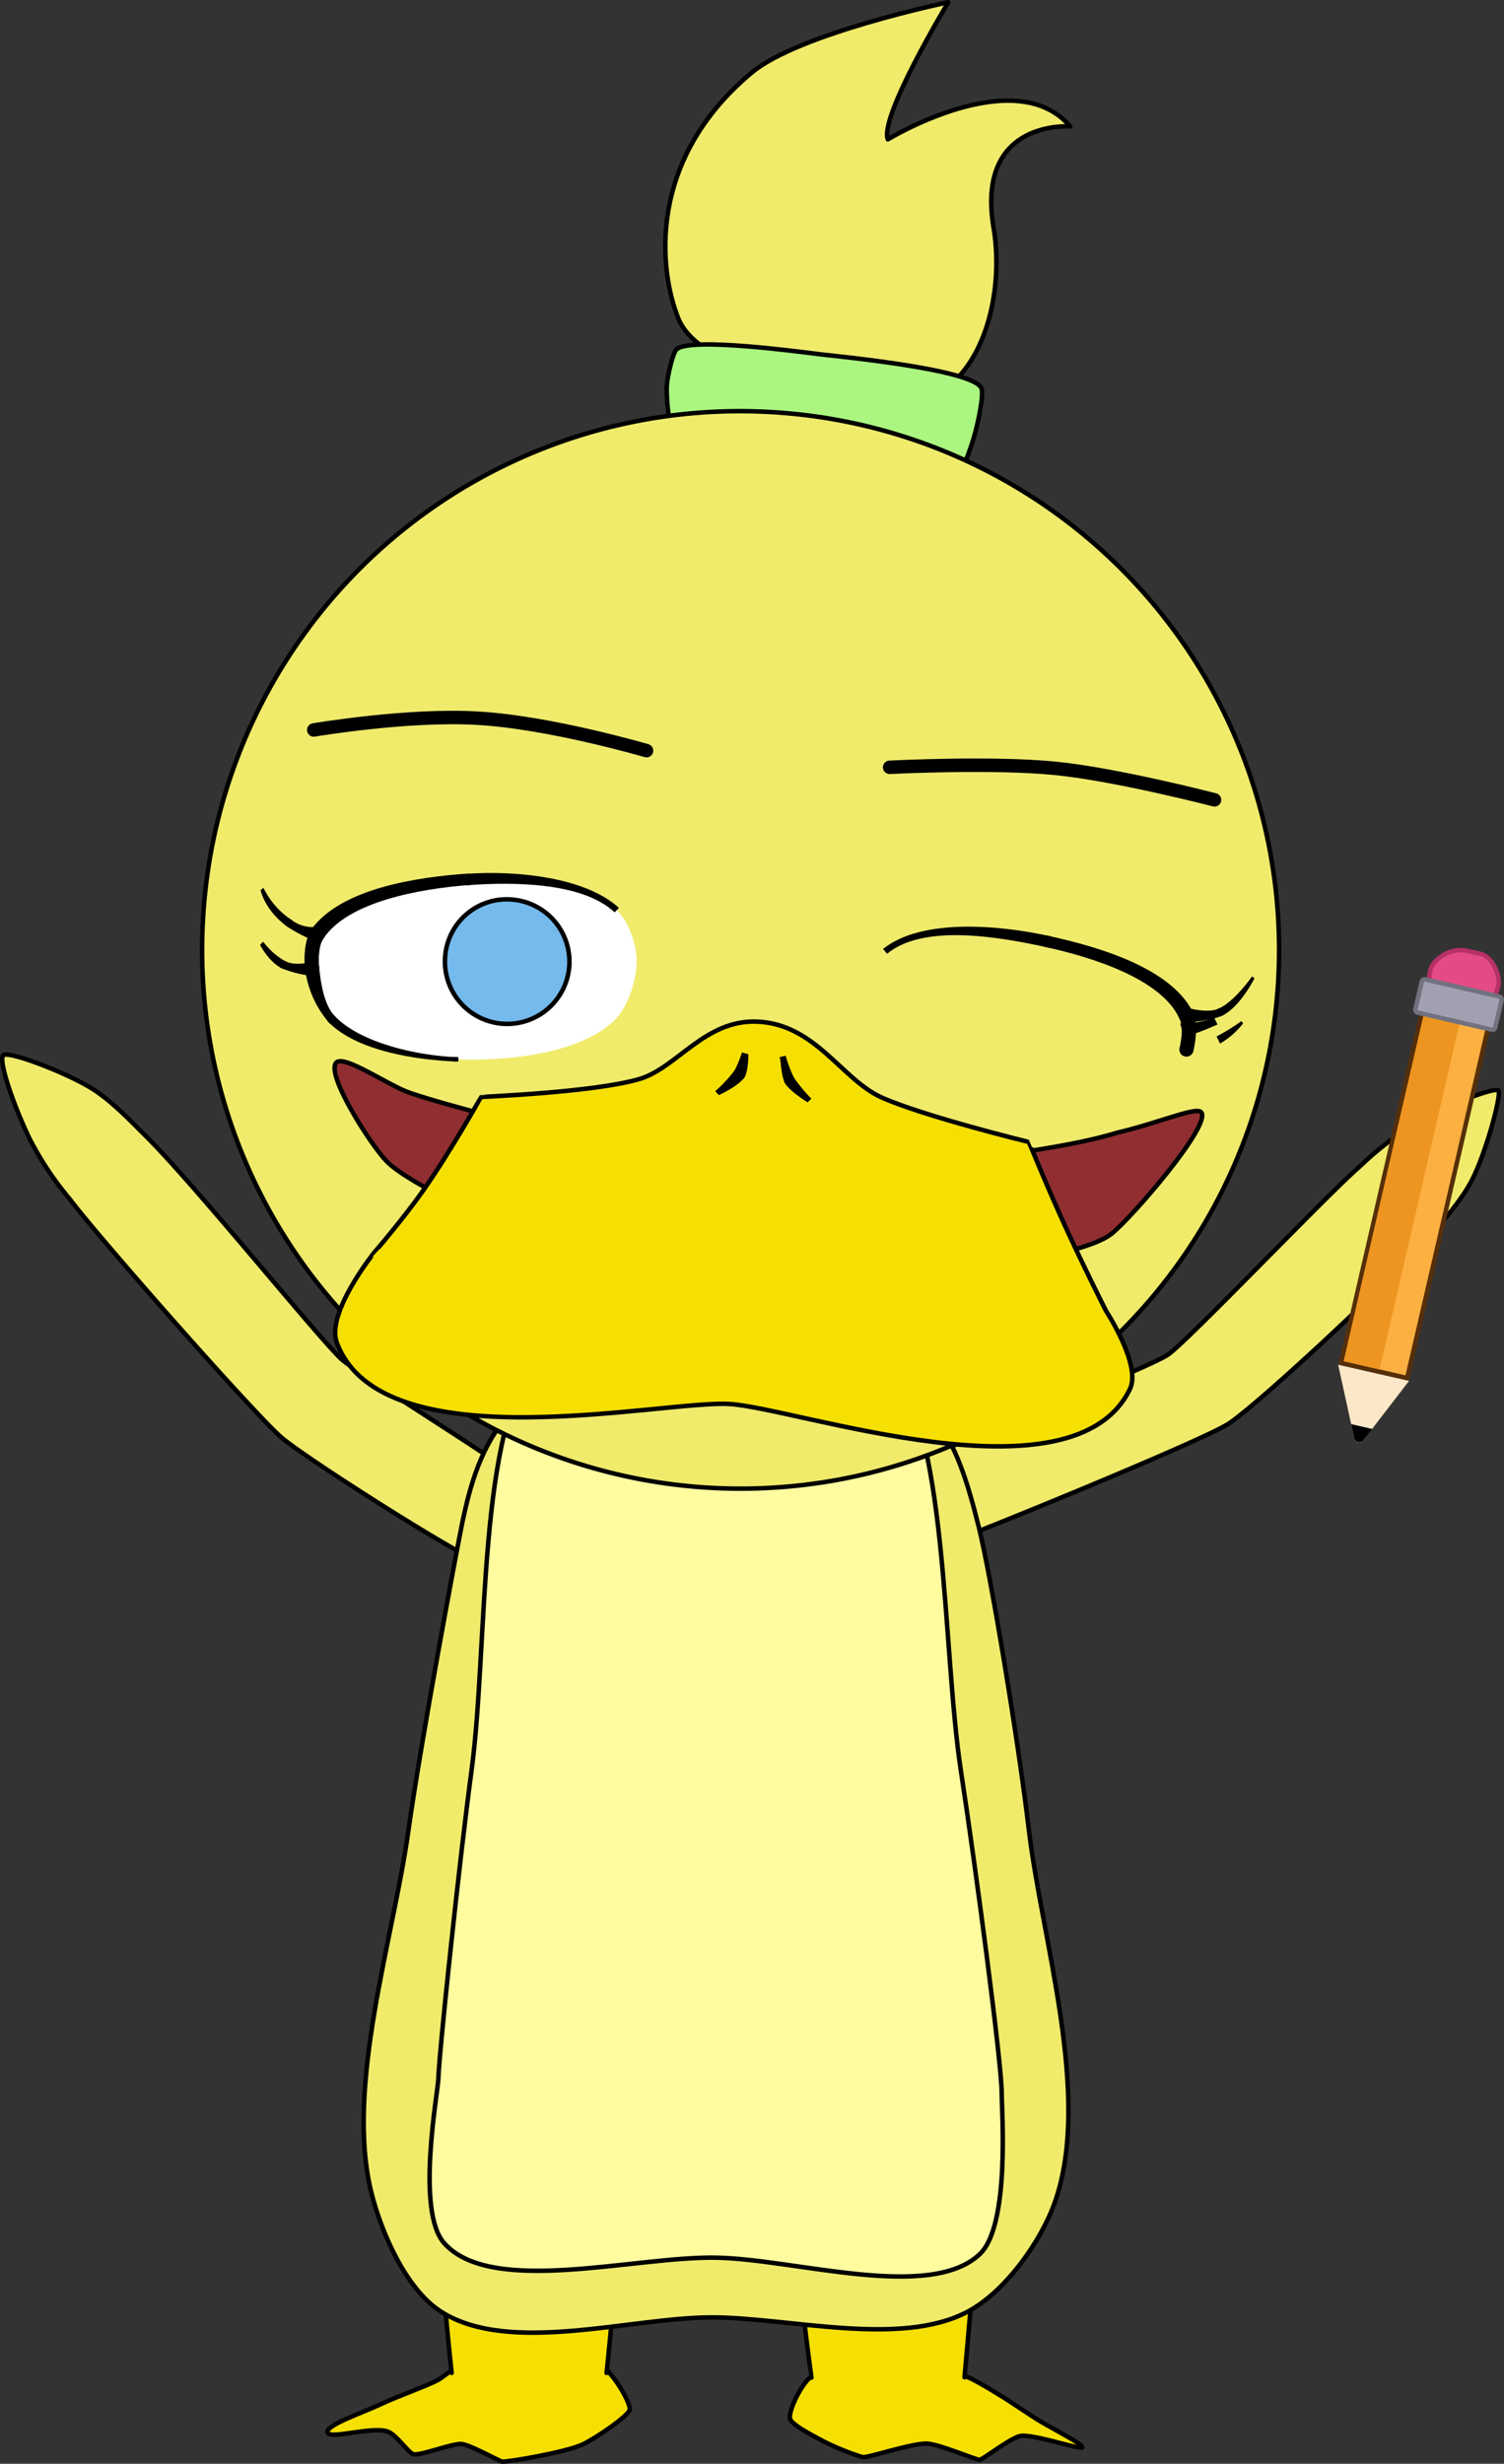 <svg xmlns="http://www.w3.org/2000/svg" xmlns:xlink="http://www.w3.org/1999/xlink" viewBox="0 0 335.16 548.81"><rect x="0" y="0" width="335.16" height="548.81" fill="#333333" stroke="none"/><defs><style>.cls-1,.cls-15,.cls-17,.cls-5{fill:none;}.cls-2{fill:#f0eb6b;}.cls-11,.cls-12,.cls-15,.cls-16,.cls-17,.cls-2,.cls-3,.cls-5,.cls-7,.cls-8,.cls-9{stroke:#000;stroke-linejoin:round;}.cls-11,.cls-12,.cls-16,.cls-17,.cls-2,.cls-3,.cls-5,.cls-7,.cls-8,.cls-9{stroke-linecap:round;}.cls-3,.cls-4{fill:#f6e003;}.cls-6{clip-path:url(#clip-path);}.cls-7{fill:#fffca0;}.cls-8{fill:#abf680;}.cls-9{fill:#902e31;}.cls-10{clip-path:url(#clip-path-2);}.cls-11{fill:#f06b6b;}.cls-12,.cls-14{fill:#fff;}.cls-13{clip-path:url(#clip-path-4);}.cls-16{fill:#74baed;}.cls-17{stroke-width:3px;}.cls-18{fill:#fcb042;stroke:#562f09;}.cls-18,.cls-21,.cls-22{stroke-miterlimit:10;}.cls-19{fill:#ed9520;}.cls-20{fill:#fce8c8;}.cls-21{fill:#e44b86;stroke:#b53167;}.cls-22{fill:#a0a0b1;stroke:#71717f;}</style><clipPath id="clip-path"><path class="cls-1" d="M160.74,290c-22.22-.15-34.39,10.3-47,24.57-6.57,7.43-9,16.17-10.88,25.4-1.23,6.15-9,47.49-11.88,68-3.34,24-14.06,56.86-8.23,80.4,2.22,8.95,7.74,21.58,15.51,26.54,15.26,9.74,42.22,1.3,60.32,1.29,17.14,0,42,6.75,57.1-1.29,8.3-4.41,16.37-15.66,19.45-24.53,8.2-23.53-2.92-58.1-5.86-82.84-2.41-20.32-8.46-56.56-11.12-67.27-2.57-10.3-5.1-18.54-10.21-24.73C197.27,302.62,183.22,290.13,160.74,290Z"/></clipPath><clipPath id="clip-path-2"><path class="cls-1" d="M91.27,243.41c9,3.07,28,7.79,32.61,8.63,6,1.09,42.79,4.16,43.39,4.2s42.23,2.25,45.38,2.14c2.53-.09,28.55-4.62,36.61-6.24,2.77-.55,17.07-5.61,18.35-4.45,2.81,2.52-15.62,23.82-20,27.21-6.51,5.06-35.68,8.62-40,9.16-4.45.57-38.39,1.53-42.49,1.16-4.85-.45-42.36-8.17-49-10.63-4.49-1.68-24.93-10.69-30-15.95-3.67-3.82-13.73-19.63-11.14-22C76.9,235,86.61,241.81,91.27,243.41Z"/></clipPath><clipPath id="clip-path-4"><path class="cls-1" d="M91.27,243.41c9,3.07,28,7.79,32.61,8.63,6,1.09,42.79,4.16,43.39,4.2s42.23,2.25,45.38,2.14c2.53-.09,28.19-4.45,36.25-6.06,2.77-.55,17.43-5.79,18.71-4.63,2.81,2.52-15.62,23.82-20,27.21-6.51,5.06-35.68,8.62-40,9.16-4.45.57-38.39,1.53-42.49,1.16-4.85-.45-42.36-8.17-49-10.63-4.49-1.68-24.93-10.69-30-15.95-3.67-3.82-13.73-19.63-11.14-22C76.9,235,86.61,241.81,91.27,243.41Z"/></clipPath></defs><title>Suki glosa</title><g id="Layer_2" data-name="Layer 2"><g id="Layer_4" data-name="Layer 4"><path class="cls-2" d="M184.62,87.33S155.92,82.68,151.19,71c-4.33-10.71-7.14-35.27,16.35-54.84C178,7.42,211.32.5,211.32.5S195.92,26,197.85,31.05c0,0,28.38-17.32,40.64-2.89,0,0-21.16-1.68-17.07,22.61,2.53,15.08-2.65,34.31-15.64,38.16S184.62,87.33,184.62,87.33Z"/><g id="pata_izq" data-name="pata izq"><path class="cls-3" d="M176.06,538.79c.39,1.38,5.32,3.86,7.41,5a57.34,57.34,0,0,0,8.74,3.54c1.42.15,11.17-3.19,14.45-3,2.72.13,10.94,3.68,11.69,3.58s6.88-4.88,9-5.28c2.86-.54,13.61,3.2,13.82,2.5s-7.22-4.41-10.28-6.36c-2.35-1.49-7.58-5-7.78-5.06s-5.71-3.68-8.45-4.59c-4.72-1.56-11.49-2-16.47-2-5.32,0-14-.34-17.56,2.42C178.53,531.1,175.61,537.2,176.06,538.79Z"/></g><g id="pierna_izq" data-name="pierna izq"><path class="cls-4" d="M180.83,529.63s5.13,4.67,17.6,4.52c11.76-.14,16.5-4.59,16.51-4.61s1.29-14.36,1.81-20.53c.48-5.67,2.54-17.52,1.55-18.9-1.6-2.22-8-6-19.67-6.13-11.93-.16-19.46,3.1-20.22,5.75-.69,2.38-.26,13.7.08,19.55C178.86,515.42,180.82,529.62,180.83,529.63Z"/><path class="cls-5" d="M214.94,529.54s1.29-14.36,1.81-20.53c.48-5.67,2.54-17.52,1.55-18.9-1.6-2.22-8-6-19.67-6.13-11.93-.16-19.46,3.1-20.22,5.75-.69,2.38-.26,13.7.08,19.55.37,6.14,2.33,20.34,2.34,20.35"/></g><g id="pata_der" data-name="pata der"><path class="cls-3" d="M97.62,530.14c-2.35,1.28-9.13,3.67-12.94,5.48-3.59,1.71-12.11,4.55-11.7,6.21s10.17-1.5,13.52-.16c1.85.74,4.54,4.67,5.58,5,1.55.44,8.75-2.48,10.84-2.26,1.86.2,8.48,3.86,9,3.92,1,.12,13.92-2,17.85-3.8,2.82-1.3,10.31-6.36,10.56-7.79s-3.61-8.21-6.69-10.15c-4-2.52-10.91-1.86-15.62-1.78s-11.32.55-15.75,2.33C100.72,527.74,98.55,529.64,97.62,530.14Z"/></g><g id="pierna_der" data-name="pierna der"><path class="cls-4" d="M135.17,528.57s-4.93,4.73-17.14,4.76c-12.37,0-17.37-4.74-17.38-4.76S99.06,514.14,98.82,508s-.86-16.74.23-20.27c.75-2.44,6.93-5.09,17.86-5.44,11.94-.37,17.7,3,19.82,4.8,1.57,1.38.5,14.25.26,20.41C136.75,513.88,135.19,528.55,135.17,528.57Z"/><path class="cls-5" d="M100.65,528.57S99.06,514.14,98.82,508s-.86-16.74.23-20.27c.75-2.44,6.93-5.09,17.86-5.44,11.94-.37,17.7,3,19.82,4.8,1.57,1.38.5,14.25.26,20.41-.24,6.38-1.8,21-1.82,21.07"/></g><g id="brazo_izq" data-name="brazo izq"><path class="cls-2" d="M203.05,337c-3.07-6.64-.1-10.54,1.93-11.76,2.68-1.62,48.72-19.43,55.15-23.39,3.83-2.35,35.84-36,43.06-42.17A71.64,71.64,0,0,1,315.83,250c7.7-4.37,17.26-7.82,18.07-7.1s-2.67,13.67-5.84,19.88c-2.43,4.78-7.06,9.86-9.59,12.73-9.7,11-38.38,37.5-44.71,41.63-6,3.89-57.26,24.77-60.8,25.86C210.53,343.74,206,343.42,203.05,337Z"/></g><g id="brazo_der" data-name="brazo der"><path class="cls-2" d="M116.92,342.69c-3.25,5.08-6.39,5.72-9.19,5.52-3.18-.22-38.92-22.91-44.86-27.89C57.2,315.57,22.25,276,15.51,267.05A71.45,71.45,0,0,1,6.57,253.6c-3.84-8-6.94-17.47-5.85-18.53s13.47,3.62,19.45,7.21c4.66,2.8,9.5,8,12.17,10.62,11,10.82,39.42,46.13,43.92,50s40.44,25.86,41.84,28.33C119.32,333.41,120.4,337.25,116.92,342.69Z"/></g><g id="cola"><path class="cls-2" d="M118.89,460.27c.56-9,4.15-16.06,8.32-28.13,4.76-13.75,12.36-31.05,12.39-31.05s5.78,12.37,11.31,26.27c5.61,14.11,9.83,26.56,10,27.26.09.53,2.86,16,0,22-3.15,6.54-10.19,13.68-19.09,14.91a22.37,22.37,0,0,1-19.18-7.43C118.12,478.62,118.42,467.69,118.89,460.27Z"/></g><g id="cuerpo"><g id="cuerpo-2" data-name="cuerpo"><path class="cls-2" d="M160.74,290c-22.22-.15-34.39,10.3-47,24.57-6.57,7.43-9,16.17-10.88,25.4-1.23,6.15-9,47.49-11.88,68-3.34,24-14.06,56.86-8.23,80.4,2.22,8.95,7.74,21.58,15.51,26.54,15.26,9.74,42.22,1.3,60.32,1.29,17.14,0,42,6.75,57.1-1.29,8.3-4.41,16.37-15.66,19.45-24.53,8.2-23.53-2.92-58.1-5.86-82.84-2.41-20.32-8.46-56.56-11.12-67.27-2.57-10.3-5.1-18.54-10.21-24.73C197.27,302.62,183.22,290.13,160.74,290Z"/></g><g id="detalle"><g class="cls-6"><path class="cls-7" d="M120,302.28c-13.69,15.28-11.19,64.19-14.89,91.86-2.77,20.61-7.24,62.9-7.43,68.93-.1,3.19-5.09,29.48,1.32,36.62,10.62,11.82,42.43,2.86,60.65,3.21,17.63.33,47.68,9.81,58.76-.86,6.76-6.52,4.78-32.43,4.82-35.55.09-6.32-5.8-50.5-9.09-72-4.27-27.88-2.68-77.32-16.79-92.52-6.25-6.74-26.74-14.16-39.24-14C145.9,288,126,295.59,120,302.28Z"/></g></g></g><g id="cole"><path class="cls-8" d="M150.1,97c-.89-1.16-1.7-8.29-1.49-11.25.16-2.15,1.37-7.24,2.16-7.95,3.09-2.76,28,.63,32.1,1.13,4.68.55,33.49,3.32,35.79,7.44.66,1.18-.52,7-1.45,10.41-.87,3.17-2.75,8.25-3.75,9-3.26,2.49-27.78.06-31.85-.5S152.67,100.29,150.1,97Z"/></g><g id="cabeza"><path class="cls-2" d="M174.85,92A120,120,0,1,1,45.44,201.81,119.84,119.84,0,0,1,174.85,92Z"/></g><g id="boca"><g id="boca-2" data-name="boca"><path class="cls-9" d="M91.27,243.41c9,3.07,28,7.79,32.61,8.63,6,1.09,42.79,4.16,43.39,4.2s42.23,2.25,45.38,2.14c2.53-.09,24.49-2.4,36.25-6.06,8.73-2,17.43-5.79,18.71-4.63,2.81,2.52-15.62,23.82-20,27.21-6.51,5.06-35.68,8.62-40,9.16-4.45.57-38.39,1.53-42.49,1.16-4.85-.45-42.36-8.17-49-10.63-4.49-1.68-24.93-10.69-30-15.95-3.67-3.82-13.73-19.63-11.14-22C76.9,235,86.61,241.81,91.27,243.41Z"/></g><g id="lengua"><g class="cls-10"><path class="cls-11" d="M130.68,287.4c.2-4.77,8.3-7.76,12.72-9.57,6.08-2.5,15.2-2.84,21.77-2.54,8.19.38,20,1.1,26.72,5.84,3.45,2.44,8.77,7.44,8,11.6-1,5.74-11.06,8.52-16.73,9.91-11.46,2.81-28.4,1-39.15-3.87C139.22,296.6,130.45,292.65,130.68,287.4Z"/></g></g><g id="dientes"><g class="cls-10"><path class="cls-12" d="M40.77,169c3.15,5.2,79.45,13.12,131,16.83s132.07,2.25,132.15,2.14.84-44.31-9.8-58.63c-22.33-30.06-78.74-42.3-116-46.13-37.55-3.87-98-5.64-123.93,21.75C40.65,119.16,39.2,166.38,40.77,169Z"/></g><g class="cls-13"><path class="cls-12" d="M296.16,329.27c-3.76-5-83.76,9.48-136.6,5.15C108.21,330.2,29.49,307.84,29.4,307.93s-6.7,62.61,7.8,83c21.72,30.51,78.74,42.3,116,46.13,37.55,3.87,97.28,5,123.92-21.75C295.78,396.57,298.58,332.53,296.16,329.27Z"/></g></g></g><path class="cls-14" d="M69.56,215.79c-.23-2.35-.16-5.86,1.19-7.79,6.13-8.72,22.8-11.33,33.43-12.08,10.16-.72,25.78-.09,33.26,6.83,2.6,2.4,4.33,7.39,4.43,10.92.12,4.31-1.8,10.48-4.86,13.51-7.76,7.7-24.43,9.23-35.35,8.79-8.72-.35-21.58-2.68-27.7-8.91C71.42,224.47,69.92,219.4,69.56,215.79Z"/><path d="M68,215.94c-.24-2.46-.21-6.43,1.4-8.9L72.12,209c-1.11,1.4-1.21,4.43-1,6.67Z"/><path d="M69.39,207c6.75-9.26,24-11.64,34.7-12.4l.18,2.56C93.7,198,77.63,200.77,72.12,209Z"/><path class="cls-15" d="M69.39,207,72.12,209"/><path d="M104.09,194.64c10.25-.73,26.09.52,33.83,7.59l-.95,1c-7.23-6.76-22.62-6.78-32.7-6.06Z"/><path class="cls-15" d="M104.09,194.64l.18,2.56"/><path d="M101.64,236.46c-8.76-.35-22-2.29-28.37-8.72l1.38-1.35c5.83,6,18.35,8.74,27,9.09Z"/><path class="cls-15" d="M101.64,236.46l0-1"/><path d="M73.27,227.74A22.55,22.55,0,0,1,68,215.94l3.14-.31c.34,3.44,1.14,8.39,3.52,10.76Z"/><path class="cls-15" d="M73.27,227.74l1.38-1.35"/><path d="M262.8,226.83c-4-8.75-19.4-13.6-29.56-15.82l.55-2.51c10.27,2.25,26.88,6.83,32,16.87Z"/><path class="cls-15" d="M262.8,226.83l3-1.46"/><path d="M233.24,211c-10.59-2.32-27.44-5.28-35.56,1.46l-.89-1.09c8.77-7,26.29-5.22,37-2.88Z"/><path class="cls-15" d="M233.24,211l.55-2.51"/><path d="M69.26,217.34a24,24,0,0,1-6.51-1.67l.78-1.58c2.41,1.24,5.86.13,6.33.15Z"/><path d="M62.75,215.67c-3-1.55-4.86-5.31-4.79-5.21l.7-.7a15.68,15.68,0,0,0,4.87,4.33Z"/><path class="cls-15" d="M62.75,215.67l.78-1.58"/><path d="M70.15,209.56a29.32,29.32,0,0,1-6.23-3.23l1-1.43c3.17,2.3,5.8,1.43,6.42,1.55Z"/><path class="cls-15" d="M70.15,209.56l1.21-3.11"/><path d="M63.92,206.33c-5-3.63-5.91-8.19-5.84-8.05l.63-.51a18.13,18.13,0,0,0,6.23,7.13Z"/><path class="cls-15" d="M63.92,206.33l1-1.43"/><path d="M68,215.94c-.24-2.46-.21-6.43,1.4-8.9L72.12,209c-1.11,1.4-1.21,4.43-1,6.67Z"/><path class="cls-15" d="M68,215.94l3.14-.31"/><path d="M263,228c.24-.05,4.64.07,7.54-1.37l.78,1.57a62.83,62.83,0,0,1-7.43,2.83Z"/><path d="M271.11,230.87a46.05,46.05,0,0,0,5.53-3.41l.39.5a18.19,18.19,0,0,1-5.14,4.49Z"/><path d="M264.17,224.44c.35,0,5,1.42,7.45.2l.75,1.59c-3.08,1.38-8.28,1.53-7.94,1.54Z"/><path class="cls-15" d="M264.17,224.44l.26,3.33"/><path d="M271.62,224.64c3.56-1.6,7.37-7.1,7.41-7.16l.52.47c0-.06-3.1,6.3-7.18,8.28Z"/><path class="cls-15" d="M271.62,224.64l.75,1.59"/><path d="M262.86,233.45c.53-2.35.8-5.07-.06-6.62l3-1.46c1.13,2.55.75,6.06.14,8.76a1.59,1.59,0,0,1-2,1.17h0A1.57,1.57,0,0,1,262.86,233.45Z"/><g id="pupilas"><path class="cls-16" d="M114,200.37A13.87,13.87,0,1,1,99.2,213.08,13.75,13.75,0,0,1,114,200.37Z"/></g><g id="El_pico" data-name="El pico"><path class="cls-3" d="M168.75,227.57c-11.69-.49-17.87,10.31-26.28,12.79-10.21,3-35.16,3.94-35.25,4s-6.63,11.88-13,20.95C89.68,271.72,83.41,279,83.4,279s-10.82,13.46-8.34,20.08c10.1,27,72.47,12.78,87.48,13.66s76.74,22.82,89.28-3.37c2.55-5.32-5.33-17.34-5.34-17.36s-4.64-9.12-9-18.63-8.16-19-8.21-19-23.43-5.72-32.81-9.92C187.58,240.49,181.72,228.1,168.75,227.57Z"/><path d="M166.77,234.84c0-.1.06,3.53-.84,5.09l-2.27-1.41a25.63,25.63,0,0,0,1.69-4.11Z"/><path d="M165.93,239.93c-1.31,2-5.83,4.08-5.76,4l-.77-.87a32.62,32.62,0,0,0,4.26-4.57Z"/><path class="cls-15" d="M165.93,239.93l-2.27-1.41"/><path d="M175.21,235.63a30.59,30.59,0,0,0,1.72,4.43l-2,1.18c-.87-1.57-1-5.31-1-5.26Z"/><path class="cls-15" d="M175.21,235.63l-1.36.35"/><path d="M176.93,240.06a38,38,0,0,0,3.88,4.68l-.84.8c.06.05-3.94-2.41-5.08-4.3Z"/><path class="cls-15" d="M176.93,240.06l-2,1.18"/></g><g id="cejas"><path class="cls-17" d="M69.92,162.6S91.22,159,106.7,160c16,.94,37.38,7.21,37.38,7.21"/><path class="cls-17" d="M270.65,178.17s-21.6-5.61-35.3-7c-14.12-1.44-37.1-.25-37.1-.25"/></g><rect class="cls-18" x="308.33" y="220.65" width="15.1" height="85.71" transform="translate(67.42 -64.34) rotate(13.01)"/><rect class="cls-19" x="308.98" y="219.52" width="8.22" height="85.71" transform="translate(67.09 -63.74) rotate(13.01)"/><path class="cls-20" d="M314,307.6l-10.19,13.23a1.09,1.09,0,0,1-2-.38L298.2,304Z"/><path d="M301.09,317.22l.72,3.23a1.12,1.12,0,0,0,2,.39l2-2.53Z"/><path class="cls-21" d="M329.74,212.41l-2.88-.61c-3.95-.91-7.63,2.21-8.1,4.25h0c-.47,2-.45,3.78,1.59,4.25l10.41,2.41c2,.47,2.67-1.13,3.14-3.17h0C334.37,217.5,332.77,213.11,329.74,212.41Z"/><rect class="cls-22" x="315.9" y="219.97" width="18.26" height="7.58" rx="0.61" transform="translate(58.71 -67.42) rotate(13.01)"/></g></g></svg>